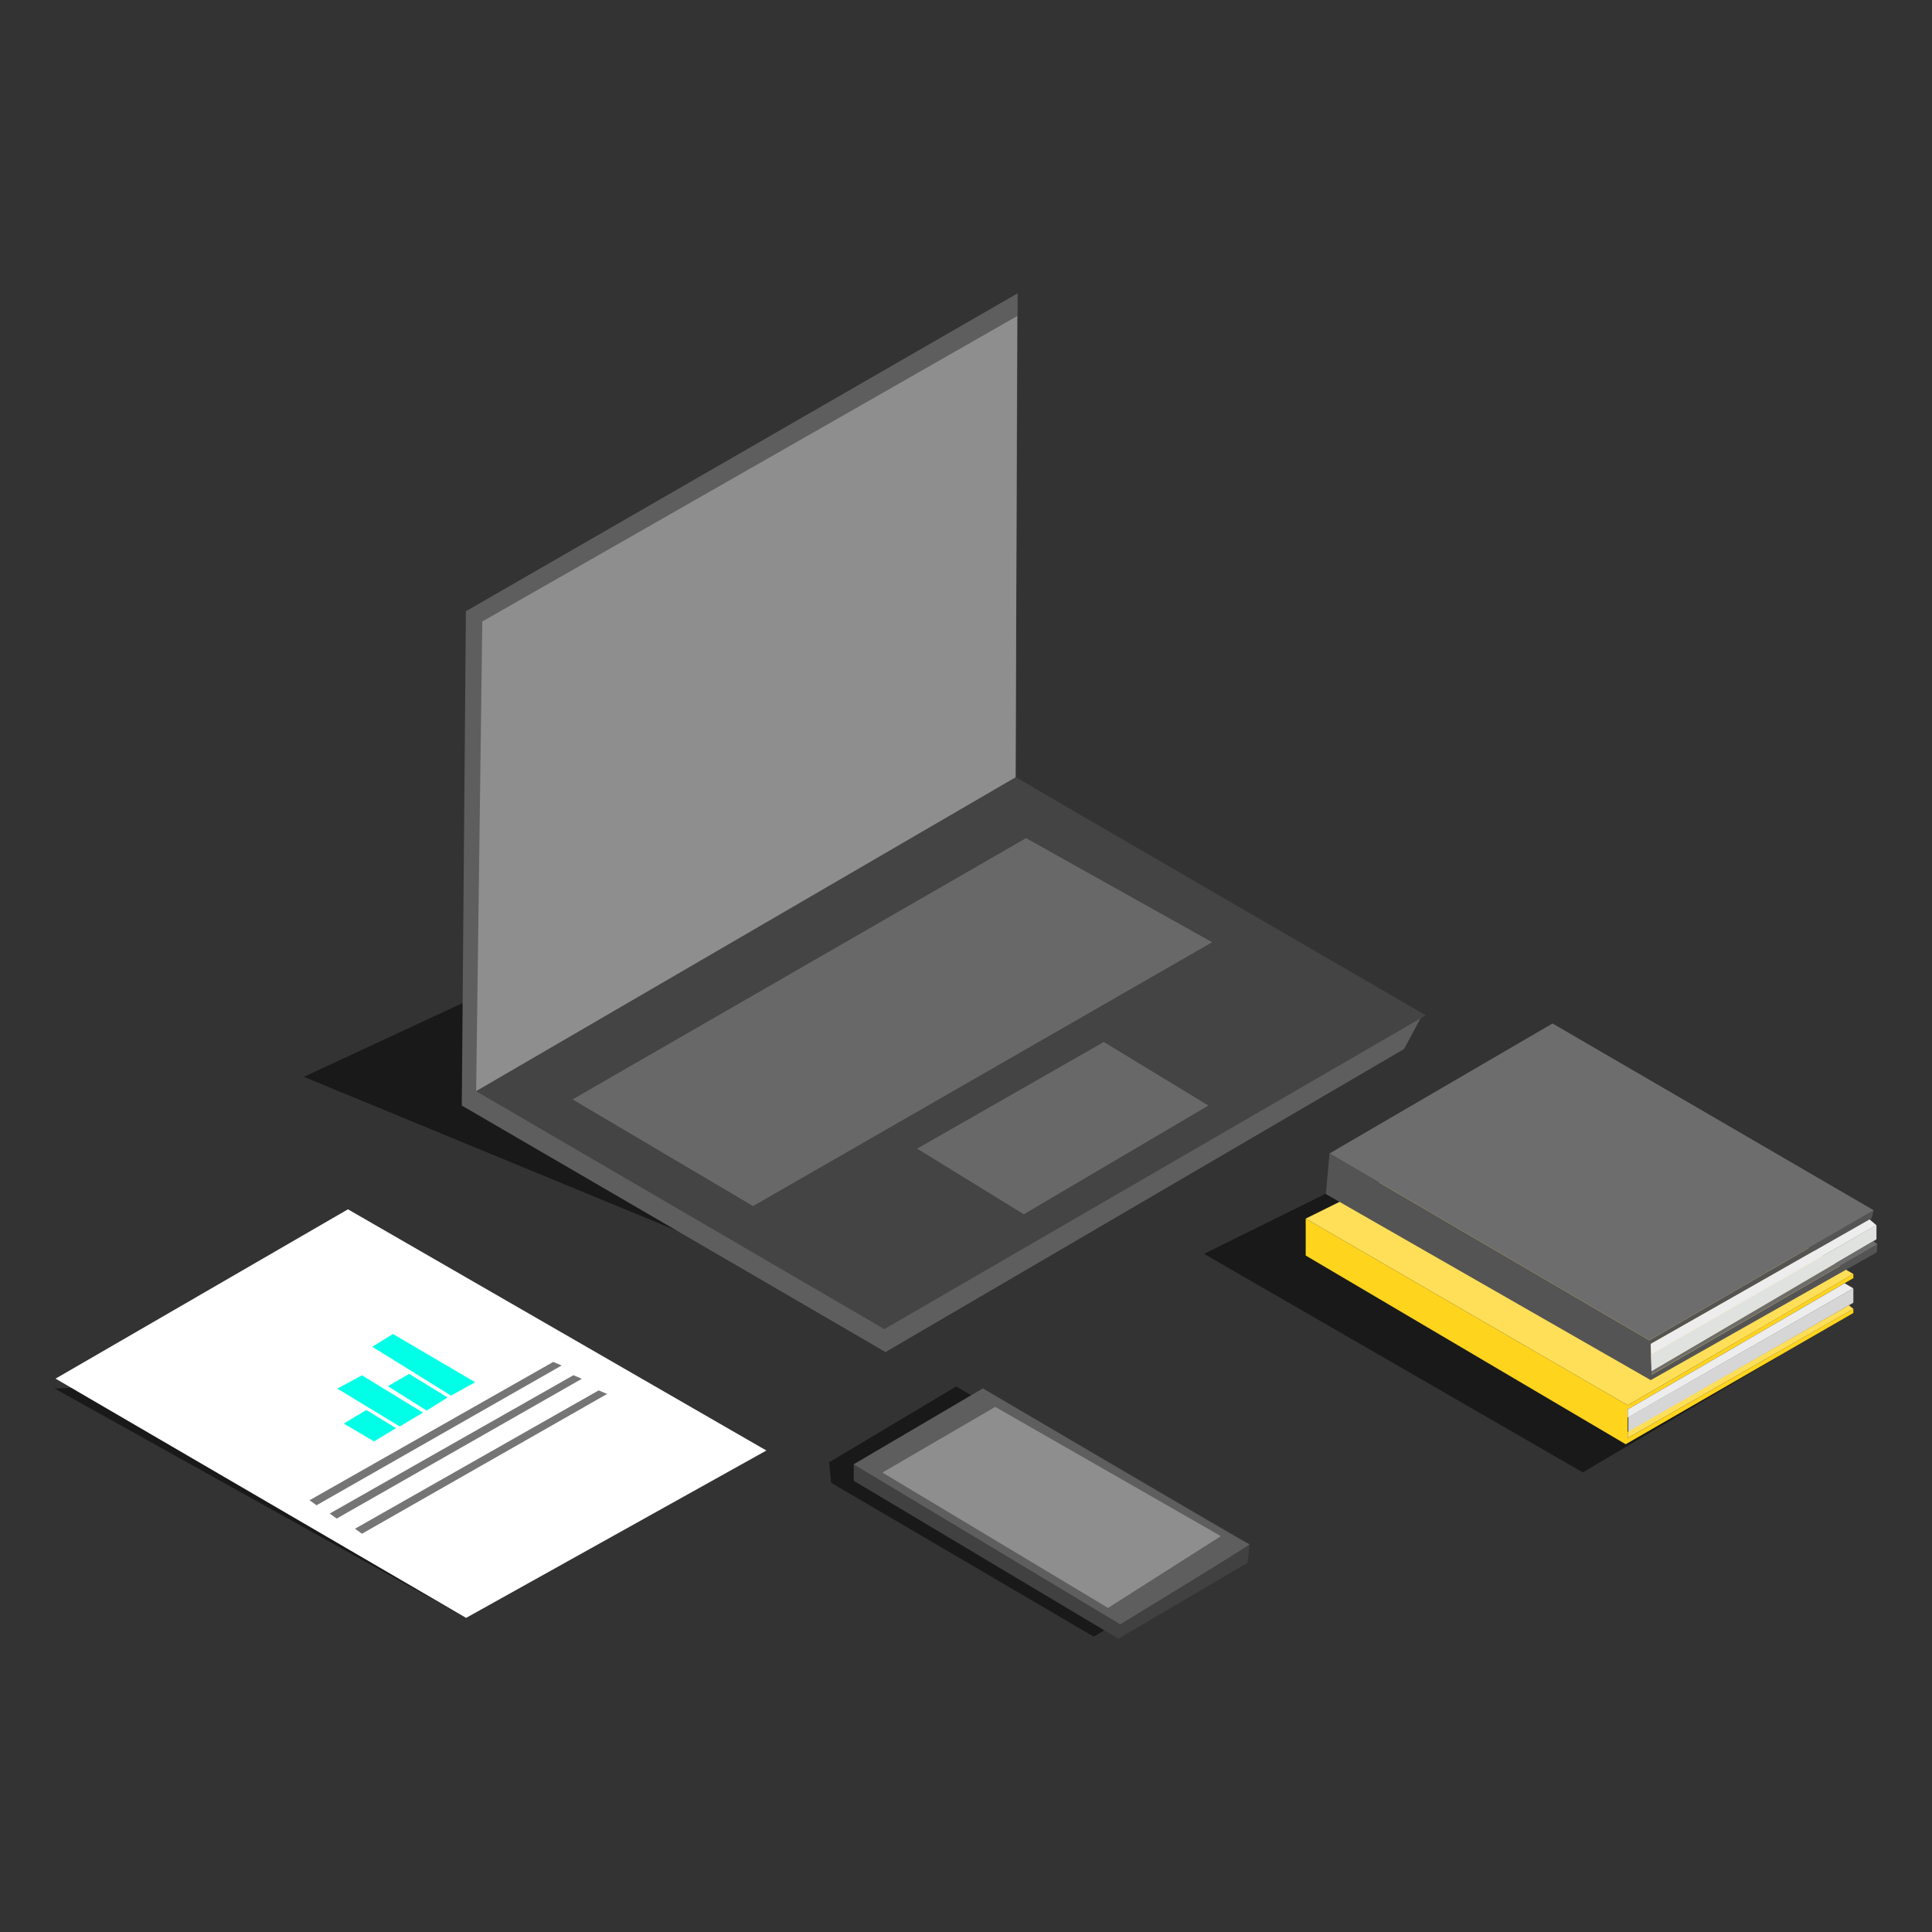 <svg id="Capa_2" data-name="Capa 2" xmlns="http://www.w3.org/2000/svg" viewBox="0 0 1080 1080"><rect x="0" y="0" width="1080" height="1080" fill="#333333" stroke="none"/><defs><style>.cls-1{opacity:0.5;}.cls-2{fill:#5e5e5e;}.cls-3{fill:#8e8e8e;}.cls-4{fill:#444;}.cls-5{fill:#686868;}.cls-6{fill:#424141;}.cls-7{fill:#ffd41d;}.cls-8{fill:#d6d6d6;}.cls-9{fill:#ffdf57;}.cls-10{fill:#ededed;}.cls-11{fill:#545454;}.cls-12{fill:#6d6d6d;}.cls-13{fill:#e0e2e0;}.cls-14{fill:#fff;}.cls-15{fill:#757575;}.cls-16{fill:#00ffe6;}</style></defs><title>PresentationTemp</title><polygon class="cls-1" points="30.5 776.17 72.33 774.52 260.55 904.41 30.5 776.17"/><polygon class="cls-1" points="300.57 541.19 169.86 601.96 464.53 723.5 300.57 541.19"/><polygon class="cls-2" points="258.14 618.01 260.44 341.69 568.87 163.96 567.73 434.56 794.96 567.59 784.89 586.41 495.01 755.81 258.14 618.01"/><polygon class="cls-3" points="266.17 609.99 269.61 347.42 568.62 176.69 567.73 434.56 266.17 609.99"/><polygon class="cls-4" points="494.34 742.99 797.04 567.56 567.73 434.56 266.17 609.99 494.34 742.99"/><polygon class="cls-5" points="512.69 642.09 617.03 582.47 675.5 618.01 572.31 678.78 512.69 642.09"/><polygon class="cls-5" points="320.06 614.57 420.96 674.2 677.59 526.72 573.57 468.52 320.06 614.57"/><polygon class="cls-1" points="551.76 785.33 534.57 775 463.48 817.43 464.62 828.89 611.39 914.89 622.85 908.01 551.76 785.33"/><polygon class="cls-6" points="477.24 827.75 625.15 916.04 697.38 873.61 698.53 863.29 549.47 776.15 477.24 818.58 477.24 827.75"/><path class="cls-2" d="M477.24,818.58l149,89.43s73.38-44.72,72.24-44.72-149.06-87.14-149.06-87.14Z"/><polygon class="cls-3" points="493.29 823.16 556.35 786.47 682.48 858.71 619.41 898.84 493.29 823.16"/><polygon class="cls-1" points="745.7 665 673.05 700.91 884.8 823.09 994.19 758.29 745.7 665"/><polygon class="cls-7" points="729.9 681.21 729.9 701.85 908.77 807.34 1036.04 733.96 1036.04 731.66 909.91 803.9 909.91 787.85 1036.04 714.47 1036.04 712.17 909.91 785.55 729.9 681.21"/><polygon class="cls-8" points="910.26 792.13 1036.04 720.2 1036.04 728.22 910.26 800.67 910.26 792.13"/><polygon class="cls-9" points="729.9 681.21 866.34 613.57 1036.04 712.17 909.91 785.55 729.9 681.21"/><polygon class="cls-10" points="1036.04 720.2 1031.16 717.36 909.91 787.85 909.91 792.43 1036.04 720.2"/><polygon class="cls-9" points="1036.04 731.66 1033.54 729.67 909.91 800.46 909.91 803.9 1036.04 731.66"/><polygon class="cls-11" points="741.16 667.48 743.22 644.77 921.95 749.21 1047.43 676.56 1046.2 681.1 922.78 751.27 923.33 768.4 1049.5 695.55 1049.09 700.09 922.78 771.5 741.16 667.48"/><polygon class="cls-12" points="867.88 572.13 743.22 644.77 921.95 749.21 1047.43 676.56 867.88 572.13"/><polygon class="cls-13" points="1048.95 684.81 1048.95 692.79 923.19 766.54 922.91 757.19 1048.95 684.81"/><polygon class="cls-10" points="1045.1 681.65 1048.91 684.88 923.02 757.15 922.78 751.27 1045.1 681.65"/><polygon class="cls-12" points="1049.5 695.55 1047.3 693.76 923.19 766.54 923.19 768.37 1049.5 695.55"/><polygon class="cls-14" points="31.05 770.67 260.55 904.41 428.41 810.85 194.51 676.01 31.05 770.67"/><polygon class="cls-15" points="176.93 841.46 173.04 838.64 309.26 761.32 313.97 763.31 176.93 841.46"/><polygon class="cls-16" points="192.14 795.78 209.09 805.76 221.37 798.33 204.76 788.21 192.14 795.78"/><polygon class="cls-16" points="188.56 776.24 202.32 768.81 236.44 789.66 223.44 797.4 188.56 776.24"/><polygon class="cls-16" points="216.83 774.9 238.5 788.52 250.2 781.2 228.7 767.99 216.83 774.9"/><polygon class="cls-16" points="208.1 752.85 252.13 780.16 265.61 772.67 219.65 745.7 208.1 752.85"/><polygon class="cls-15" points="188.22 848.89 184.33 846.07 320.54 768.75 325.26 770.74 188.22 848.89"/><polygon class="cls-15" points="202.34 857.37 198.45 854.56 334.67 777.23 339.38 779.22 202.34 857.37"/></svg>